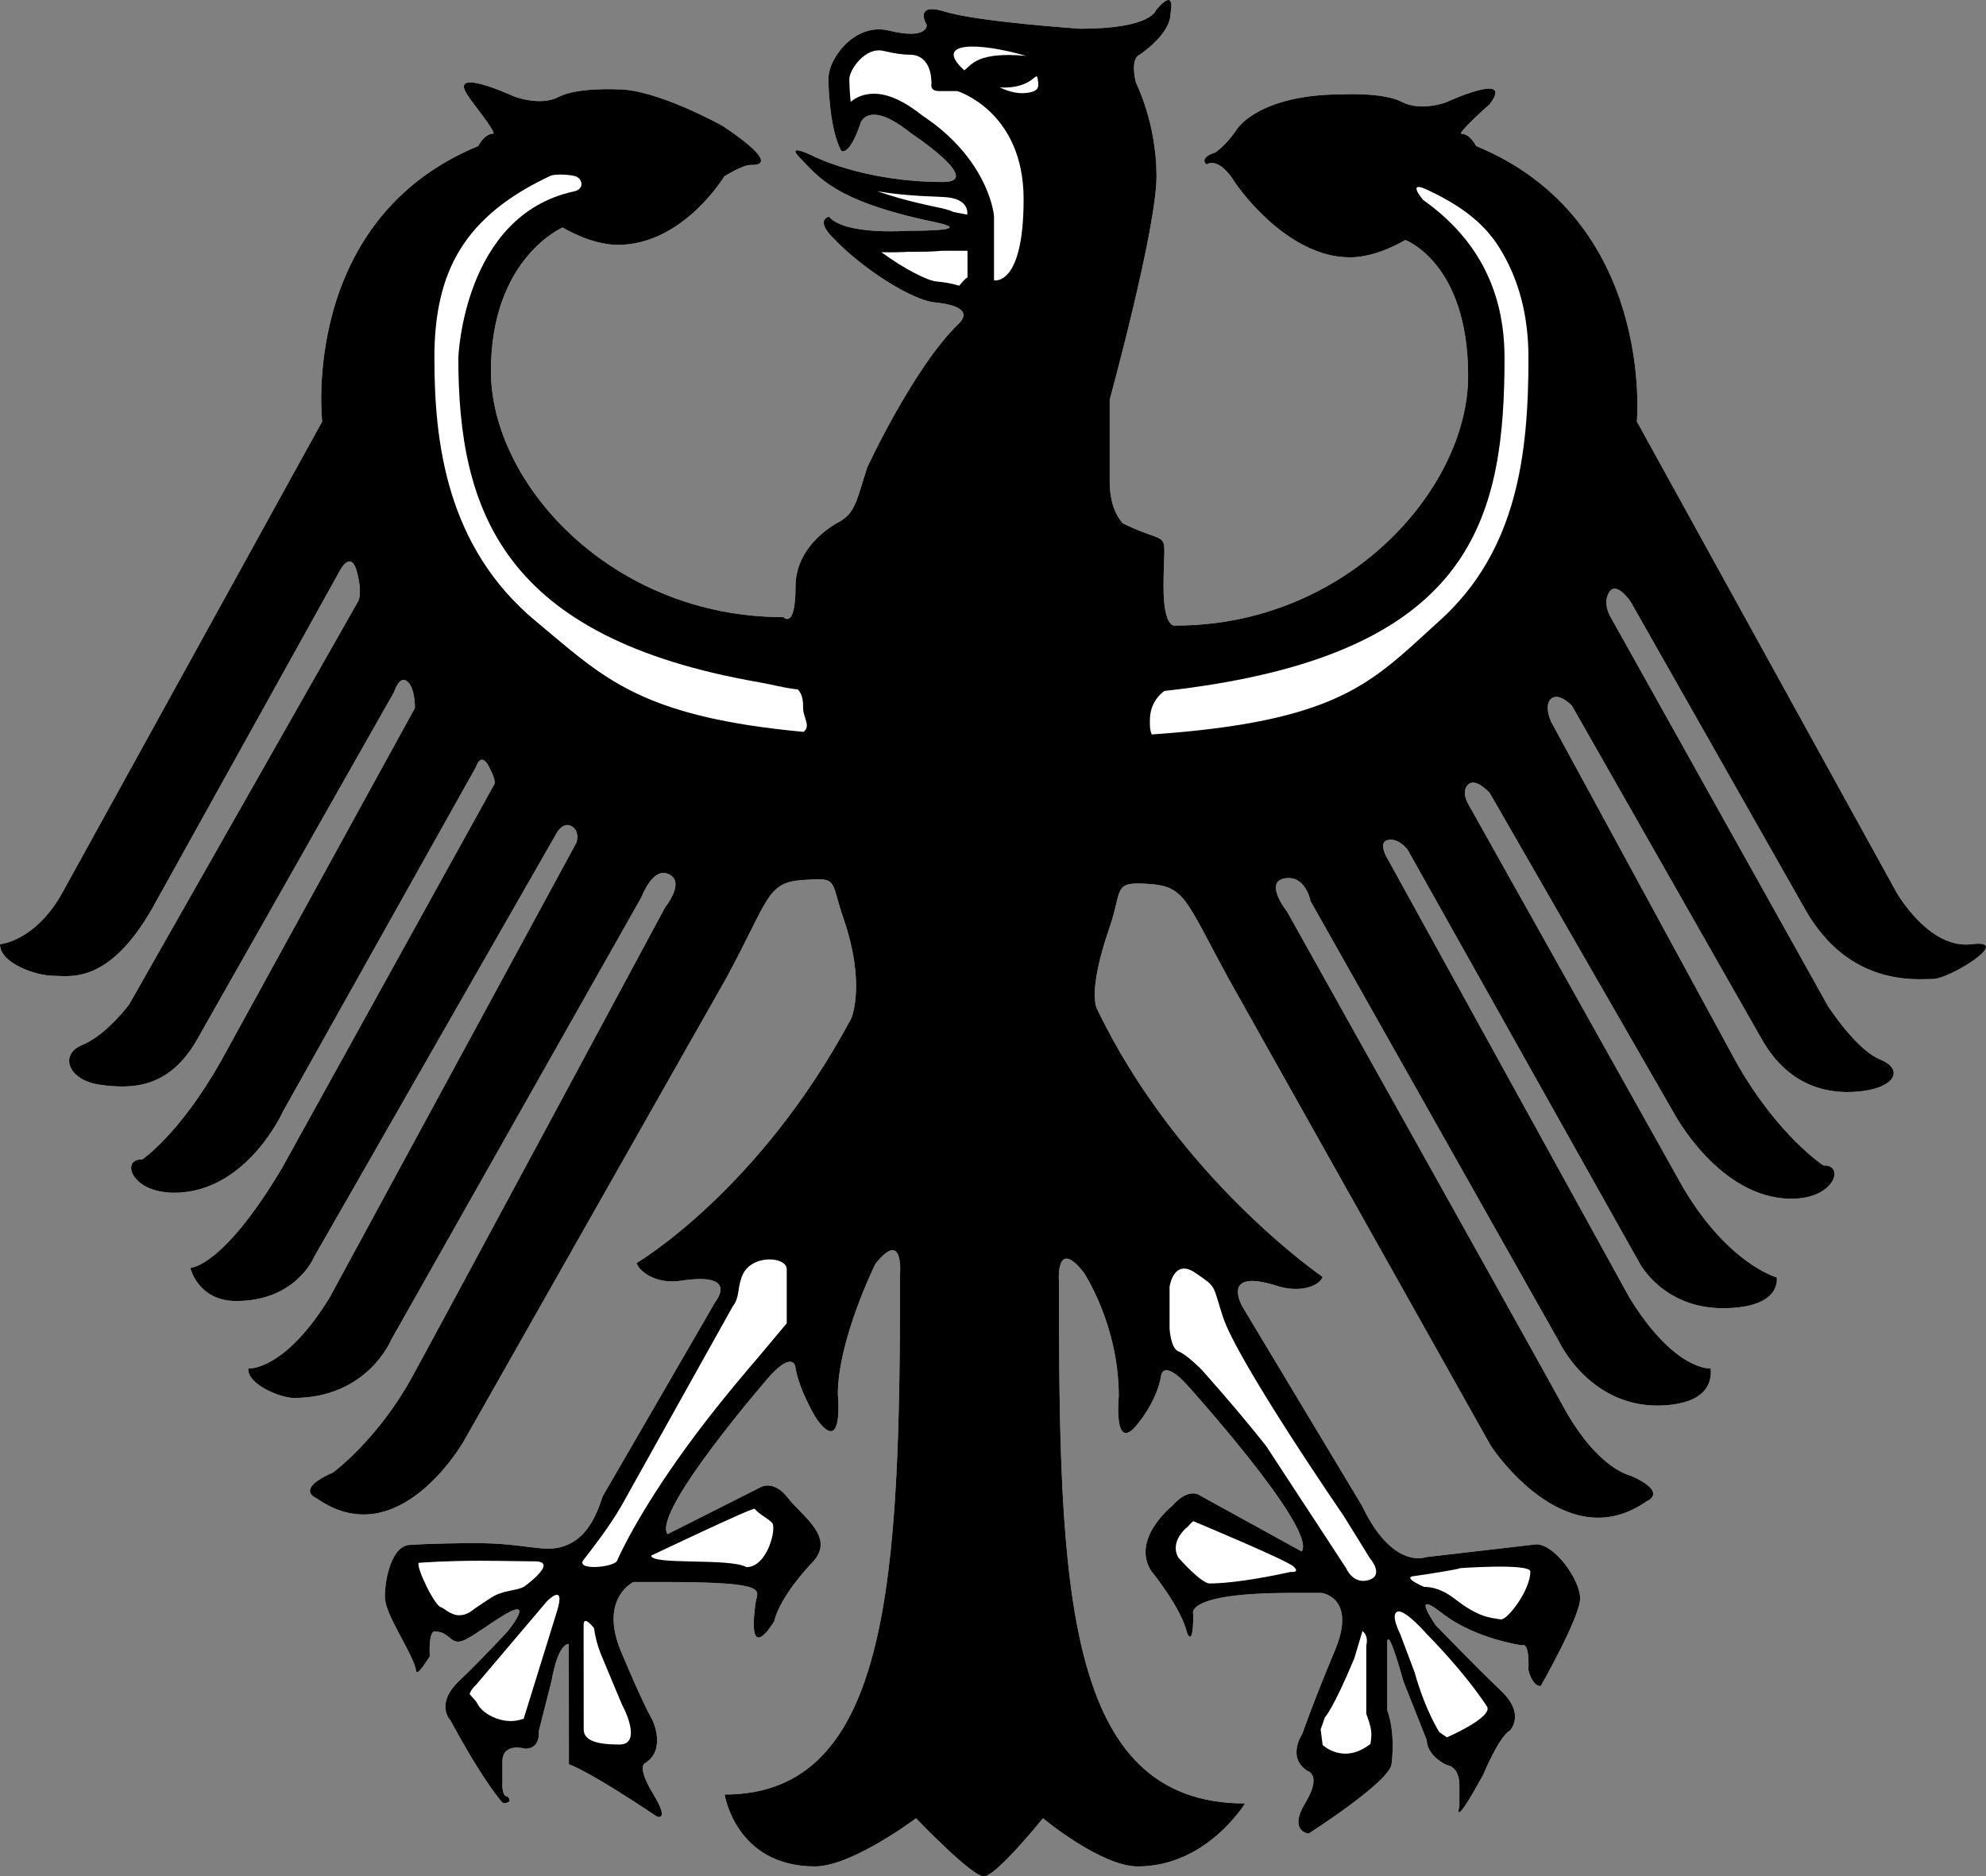 <?xml version="1.0" encoding="UTF-8" standalone="no"?>
<svg
   xmlns:dc="http://purl.org/dc/elements/1.1/"
   xmlns:cc="http://creativecommons.org/ns#"
   xmlns:rdf="http://www.w3.org/1999/02/22-rdf-syntax-ns#"
   xmlns:svg="http://www.w3.org/2000/svg"
   xmlns="http://www.w3.org/2000/svg"
   version="1.1"
   width="1000"
   height="945"
   viewBox="0 0 1000 945"
   id="Bundesadler"
   xml:space="preserve"><rect x="0" y="0" width="1000" height="945" fill="#808080" stroke="none"/><defs
     id="defs7" /><path
     d="m 992.763,475.521 c -21.576,2.734 -37.92,-26.272 -37.92,-26.272 L 824.204,212.292 c 0,0 9.267,-101.572 -80.909,-138.732 0,0 -3.091,-6.193 -7.411,-6.193 -2.399,0 13.075,-13.925 14.236,-14.91 12.933,-17.076 -22.139,-0.862 -22.139,-0.862 0,0 -12.756,4.677 -22.034,-0.249 -9.277,-4.926 -30.021,-3.832 -30.021,-3.832 -42.028,0 -52.944,17.342 -52.944,17.342 -5.457,8.21 -10.989,11.926 -10.989,11.926 -8.731,2.736 -4.538,6.005 -4.538,6.005 7.098,-3.832 14.422,9.175 14.422,9.175 0,0 25.123,37.65 57.873,37.65 13.839,0 27.836,-8.757 27.836,-8.757 0,0 31.657,11.494 31.657,68.416 0,56.921 -61.018,125.769 -147.258,125.769 0,0 -6.119,2.304 -6.119,-19.589 0,-31.486 5.178,-19.354 -20.402,-31.823 0.036,0.093 -0.363,-0.167 -1.445,-0.714 0.493,0.248 0.974,0.483 1.445,0.714 -0.135,-0.356 -6.702,-5.943 -6.702,-21.123 v -41.251 c 0,0 23.577,-85.927 23.577,-112.61 0,-26.683 -10.375,-47.035 -10.375,-47.035 0,0 -3.157,-11.762 1.805,-14.023 0,0 15.637,-10.093 15.637,-20.947 0,0 3.009,-13.87 -7.366,-1.512 0,0 -2.091,9.347 -38.171,9.347 0,0 -51.732,-3.527 -67.97,-8.592 -16.236,-5.066 -9.318,6.63 -9.318,6.63 0,0 1.013,7.77 -19.095,2.866 -16.688,-4.07 -30.37,13.592 -30.37,24.433 0,0 0.139,24.479 6.467,36.169 0,0 4.061,3.166 9.923,-14.473 0,0 4.211,-11.306 24.958,5.427 0,0 37.584,24.724 16.386,24.724 -40.741,0 -66.149,-13.417 -66.149,-13.417 0,0 -13.98,-6.784 -5.412,1.809 8.569,8.594 16.688,21.255 66.75,31.658 20.687,4.298 -3.607,4.522 -13.08,4.522 0,0 -31.42,2.409 -39.538,-7.089 0,0 -6.855,1.326 1.469,10.102 16.616,17.522 41.256,32.037 51.464,33.02 15.627,1.505 17.226,6.089 12.33,10.804 -22.531,21.7 -45.956,72.196 -45.956,72.196 -5.457,16.74 -5.894,22.932 -14.316,27.651 0.011,-0.006 -21.848,10.645 -21.848,32.537 0,21.892 -6.118,15.354 -6.118,15.354 -86.24,0 -147.258,-67.032 -147.258,-123.954 0,-56.921 36.125,-72.288 36.125,-72.288 0,0 13.998,8.757 27.836,8.757 32.75,0 53.538,-34.475 53.538,-34.475 0,0 9.288,-5.876 13.362,-5.769 17.286,0.455 -14.47,-19.825 -14.47,-19.825 0,0 -32.785,-18.25 -52.341,-18.25 0,0 -20.74,-1.095 -30.02,3.831 -9.28,4.926 -22.639,-0.356 -22.639,-0.356 0,0 -35.141,-16.247 -22.105,0.908 -1.725,-1.613 14.354,17.975 11.746,17.975 -4.321,0 -7.412,6.193 -7.412,6.193 -90.176,37.16 -78.583,138.74 -78.583,138.74 L 31.586,449.25 C 17.825,474.211 0,475.521 0,475.521 c 0,9.802 18.498,15.898 26.691,15.898 8.188,0 27.813,4.883 50.011,-34.02 l 94.825,-170.706 c 0,0 5.428,-9.912 8.332,1.739 2.904,11.652 0.316,14.687 0.316,14.687 L 65.067,505.811 c 0,0 -11.47,15.466 -23.533,20.39 -12.064,4.924 -7.096,17.916 8.733,20.104 15.83,2.189 34.776,2.181 48.984,-22.783 L 198.41,348.55 c 0,0 2.667,-8.8 6.733,-5.304 4.067,3.495 3.767,13.355 3.767,13.355 l -97.62,177.764 c -20.999,37.158 -39.702,49.573 -39.702,49.573 -10.76,-0.59 -6.105,16.753 16.129,16.753 36.461,0 54.77,-40.935 54.77,-40.935 l 97.218,-173.55 c 0,0 2.324,-7.876 6.392,-0.303 4.066,7.573 2.807,9.056 2.807,9.056 L 142.11,588.076 c -30.007,50.528 -46.28,50.455 -46.28,50.455 0,0 3.767,16.698 23.157,16.698 30.266,0 39.269,-22.362 39.269,-22.362 L 280.371,419.4 c 0,0 3.207,-5.84 7.536,-3.221 4.329,2.617 2.346,8.178 2.346,8.178 L 165.93,653.576 c -22.853,37.16 -40.876,35.633 -40.876,35.633 -0.768,7.826 15.961,14.83 22.92,14.83 37.143,0 49.029,-29.348 49.029,-29.348 l 126.05,-222.992 c 0,0 5.246,-14.244 12.76,-11.781 10.221,3.35 -0.905,17.022 -0.905,17.022 0,0 -110.108,204.968 -127.404,236.556 -17.295,31.584 -39.779,48.053 -39.779,48.053 -19.765,8.674 -8.332,13.008 -8.332,13.008 41.383,29.107 74.203,-28.869 74.203,-28.869 L 365.713,492.57 c 21.563,-39.748 20.182,-48.14 38.478,-49.38 18.296,-1.239 13.668,-0.464 20.45,19.156 11.505,33.285 4.035,50.459 4.035,50.459 -46.549,87.148 -108.167,123.308 -108.167,123.308 1.545,4.559 10.171,10.774 22.333,8.907 29.868,-4.59 17.37,10.574 17.37,10.574 l -56.772,98.039 c -3.412,10.506 -8.219,21.152 -19.427,25.047 -10.147,3.525 -19.201,-1.51 -43.931,-1.51 -22.434,0 -33.393,0.871 -33.393,0.871 -9.305,0 -12.899,16.832 -12.899,26.162 0,9.335 14.433,28.648 15.796,37.448 0.458,2.955 6.806,-7.482 6.806,-7.482 -0.619,-14.927 3.103,-12.439 3.103,-12.439 5.808,0 7.107,5.055 11.155,5.055 4.05,0 10.037,-5.117 20.974,-12.097 19.377,-12.362 4.308,6.525 4.308,6.525 0,0 -12.347,13.543 -24.754,25.36 -12.408,11.819 -4.342,19.905 -4.342,19.905 17.575,32.536 26.407,41.612 26.407,41.612 5.648,0 2.421,-3.238 2.421,-3.238 -3.229,0 -2.691,-7.284 -2.691,-7.284 v -10.341 c 0,-9.953 11.435,-6.542 11.435,-6.542 8.022,0 6.863,-8.75 6.863,-8.75 l 6.422,-25.262 c 3.575,-20.069 8.721,-18.664 8.721,-18.664 l 0.044,60.569 c 0.887,0.233 9.965,3.251 44.279,26.257 0,0 6.797,2.856 -1.887,-11.452 -8.685,-14.306 -3.83,-15.519 -3.83,-15.519 10.546,-6.846 3.606,-21.39 3.606,-21.39 0,0 -4.751,-7.994 -15.917,-34.745 -11.167,-26.747 6.253,-34.988 6.253,-34.988 h 15.439 c 54.592,0 46.92,4.139 46.049,10.489 -4.51,32.858 9.417,9.238 9.417,9.238 3.103,-13.063 18.758,-29.142 18.758,-29.142 12.79,-12.806 -4.433,-23.326 -11.966,-33.039 -7.532,-9.715 -14.268,-4.978 -14.268,-4.978 l -46.274,23.322 c -8.064,-11.195 51.934,-80.133 51.934,-80.133 11.166,-11.816 12.39,-4.391 12.39,-4.391 1.862,12.442 10.882,26.733 10.882,26.733 13.648,18.66 10.563,-12.608 10.563,-12.608 0,-27.543 18.912,-65.705 18.912,-65.705 14.27,-18.037 12.408,4.979 12.408,4.979 0,153.027 -4.884,262.263 -88.314,262.263 0,0 5.512,36.21 45.494,36.21 18.609,0 50.885,-24.262 50.885,-24.262 0,0 27.911,29.283 34.114,29.283 6.204,0 29.777,-29.277 29.777,-29.277 0,0 29.157,24.263 47.77,24.263 34.739,0 53.972,-31.724 53.972,-31.724 -91.194,0 -93.677,-109.488 -93.677,-262.514 0,0 -1.86,-23.018 12.408,-4.979 0,0 17.706,26.298 17.706,62.38 0,0 -3.087,31.27 10.563,12.604 0,0 8.953,-10.91 10.814,-23.352 0,0 1.224,-7.431 12.39,4.387 0,0 66.398,73.369 58.333,84.566 L 604.57,753.362 c 0,0 -5.582,-4.976 -14.268,4.977 0,0 -21.092,16.799 -10.547,32.971 0,0 14.889,18.038 17.989,31.104 0,0 3.103,8.086 3.103,-9.331 0,0 -5.513,-10.843 49.079,-10.843 h 15.438 c 0,0 17.99,2.135 6.823,28.884 -11.166,26.749 -16.412,42.016 -16.412,42.016 0,0 -8.082,11.835 2.463,18.679 0,0 7.711,1.832 -0.973,16.139 -8.686,14.309 1.61,15.502 1.61,15.502 0,0 41.85,-26.684 41.85,-35.392 0,0 2.127,-14.96 -2.215,-26.781 v -33.273 c 0,0 -0.569,-12.439 8.117,18.664 l 11.77,29.713 c 0,0 -0.305,7.609 10.244,12.589 0,0 6.203,0.354 6.203,10.308 v 10.339 c 0,0 -4.059,13.53 12.071,-15.974 0,0 7.779,-18.981 13.362,-22.095 0,0 8.065,-8.083 -4.341,-19.902 -12.408,-11.821 -32.88,-32.971 -32.88,-32.971 0,0 -13.647,-19.283 3.103,-6.221 16.748,13.063 40.322,16.173 40.322,16.173 0,0 3.721,-2.487 3.103,12.441 0,0 1.859,8.089 6.202,8.089 0,0 19.854,-34.84 19.854,-44.17 0,-9.33 -12.742,-27.24 -22.049,-27.24 l -55.496,6.428 c 0,0 -16.784,6.777 -32.31,-25.891 L 625.658,658.19 c 0,0 -11.784,-19.912 17.371,-10.576 11.72,3.754 21.411,0.018 22.955,-4.539 0,0 -72.583,-49.578 -113.528,-134.806 0,0 -5.317,-7.768 6.188,-41.055 6.782,-19.621 1.375,-23.299 19.671,-22.058 18.296,1.24 18.376,7.329 39.942,47.075 L 750.704,728.2 c 0,0 37.06,56.979 78.44,27.869 0,0 11.433,-4.336 -8.331,-13.005 0,0 -16.372,-3.1 -33.667,-34.688 C 769.852,676.792 648.055,459.1 648.055,459.1 c 0,0 -11.798,-14.861 -1.206,-16.72 10.591,-1.857 13.062,11.479 13.062,11.479 l 125.384,222.313 c 0,0 16.057,34.066 53.115,31.586 19.961,-1.334 23.733,-10.725 22.966,-18.551 0,0 -18.022,1.527 -40.875,-35.633 L 698.823,432.773 c 0,0 -5.396,-8.432 -0.053,-9.705 5.345,-1.275 9.934,4.75 9.934,4.75 l 116.737,208.098 c 0,0 11.734,22.918 41.998,22.918 30.265,0 27.176,-15.512 27.176,-15.512 0,0 -24.071,-6.472 -46.926,-44.867 L 739.284,404.902 c 0,0 -3.807,-6.107 -0.03,-9.785 3.775,-3.678 10.834,4.215 10.834,4.215 l 92.646,161.029 c 0,0 22.834,43.354 59.294,43.354 22.235,0 26.89,-17.342 16.131,-16.752 0,0 -22.927,-14.838 -43.926,-51.996 L 780.971,363.41 c 0,0 -3.827,-8.433 0.182,-11.602 4.008,-3.169 10.318,3.55 10.318,3.55 l 95.706,168.161 c 14.208,24.964 35.462,28.08 51.291,25.894 15.831,-2.191 20.195,-10.949 8.131,-15.875 -12.063,-4.926 -26.144,-26.818 -26.144,-26.818 L 811.289,311.324 c 0,0 -4.735,-7.109 -1.025,-13.063 3.709,-5.953 10.852,4.853 10.852,4.853 l 88.008,155.194 c 22.198,38.898 56.091,34.729 64.278,34.729 8.187,0 40.936,-20.254 19.361,-17.516 z"
     id="Bundesadler__x28_Hexagonal_x29__Kontur"
     style="fill:#ffffff" /><path
     d="m 992.763,475.521 c -21.576,2.734 -37.92,-26.272 -37.92,-26.272 L 824.204,212.292 c 0,0 9.267,-101.572 -80.909,-138.732 0,0 -3.091,-6.193 -7.411,-6.193 -2.399,0 13.075,-13.925 14.236,-14.91 12.933,-17.076 -22.139,-0.862 -22.139,-0.862 0,0 -12.756,4.677 -22.034,-0.249 -9.277,-4.926 -30.021,-3.832 -30.021,-3.832 -42.028,0 -52.944,17.342 -52.944,17.342 -5.457,8.21 -10.989,11.926 -10.989,11.926 -8.731,2.736 -4.538,6.005 -4.538,6.005 7.098,-3.832 14.422,9.175 14.422,9.175 0,0 25.123,37.65 57.873,37.65 13.839,0 27.836,-8.757 27.836,-8.757 0,0 31.657,11.494 31.657,68.416 0,56.921 -61.018,125.769 -147.258,125.769 0,0 -6.119,2.304 -6.119,-19.589 0,-31.486 5.178,-19.354 -20.402,-31.823 0.036,0.093 -0.363,-0.167 -1.445,-0.714 0.493,0.248 0.974,0.483 1.445,0.714 -0.135,-0.356 -6.702,-5.943 -6.702,-21.123 v -41.251 c 0,0 23.577,-85.927 23.577,-112.61 0,-26.683 -10.375,-47.035 -10.375,-47.035 0,0 -3.157,-11.762 1.805,-14.023 0,0 15.637,-10.093 15.637,-20.947 0,0 3.009,-13.87 -7.366,-1.512 0,0 -2.091,9.347 -38.171,9.347 0,0 -51.732,-3.527 -67.97,-8.592 -16.236,-5.066 -9.318,6.63 -9.318,6.63 0,0 1.013,7.77 -19.095,2.866 -16.688,-4.07 -30.37,13.592 -30.37,24.433 0,0 0.139,24.479 6.467,36.169 0,0 4.061,3.166 9.923,-14.473 0,0 4.211,-11.306 24.958,5.427 0,0 37.584,24.724 16.386,24.724 -40.741,0 -66.149,-13.417 -66.149,-13.417 0,0 -13.98,-6.784 -5.412,1.809 8.569,8.594 16.688,21.255 66.75,31.658 20.687,4.298 -3.607,4.522 -13.08,4.522 0,0 -31.42,2.409 -39.538,-7.089 0,0 -6.855,1.326 1.469,10.102 16.616,17.522 41.256,32.037 51.464,33.02 15.627,1.505 17.226,6.089 12.33,10.804 -22.531,21.7 -45.956,72.196 -45.956,72.196 -5.457,16.74 -5.894,22.932 -14.316,27.651 0.011,-0.006 -21.848,10.645 -21.848,32.537 0,21.892 -6.118,15.354 -6.118,15.354 -86.24,0 -147.258,-67.032 -147.258,-123.954 0,-56.921 36.125,-72.288 36.125,-72.288 0,0 13.998,8.757 27.836,8.757 32.75,0 53.538,-34.475 53.538,-34.475 0,0 9.288,-5.876 13.362,-5.769 17.286,0.455 -14.47,-19.825 -14.47,-19.825 0,0 -32.785,-18.25 -52.341,-18.25 0,0 -20.74,-1.095 -30.02,3.831 -9.28,4.926 -22.639,-0.356 -22.639,-0.356 0,0 -35.141,-16.247 -22.105,0.908 -1.725,-1.613 14.354,17.975 11.746,17.975 -4.321,0 -7.412,6.193 -7.412,6.193 -90.176,37.16 -78.583,138.74 -78.583,138.74 L 31.586,449.25 C 17.825,474.211 0,475.521 0,475.521 c 0,9.802 18.498,15.898 26.691,15.898 8.188,0 27.813,4.883 50.011,-34.02 l 94.825,-170.706 c 0,0 5.428,-9.912 8.332,1.739 2.904,11.652 0.316,14.687 0.316,14.687 L 65.067,505.811 c 0,0 -11.47,15.466 -23.533,20.39 -12.064,4.924 -7.096,17.916 8.733,20.104 15.83,2.189 34.776,2.181 48.984,-22.783 L 198.41,348.55 c 0,0 2.667,-8.8 6.733,-5.304 4.067,3.495 3.767,13.355 3.767,13.355 l -97.62,177.764 c -20.999,37.158 -39.702,49.573 -39.702,49.573 -10.76,-0.59 -6.105,16.753 16.129,16.753 36.461,0 54.77,-40.935 54.77,-40.935 l 97.218,-173.55 c 0,0 2.324,-7.876 6.392,-0.303 4.066,7.573 2.807,9.056 2.807,9.056 L 142.11,588.076 c -30.007,50.528 -46.28,50.455 -46.28,50.455 0,0 3.767,16.698 23.157,16.698 30.266,0 39.269,-22.362 39.269,-22.362 L 280.371,419.4 c 0,0 3.207,-5.84 7.536,-3.221 4.329,2.617 2.346,8.178 2.346,8.178 L 165.93,653.576 c -22.853,37.16 -40.876,35.633 -40.876,35.633 -0.768,7.826 15.961,14.83 22.92,14.83 37.143,0 49.029,-29.348 49.029,-29.348 l 126.05,-222.992 c 0,0 5.246,-14.244 12.76,-11.781 10.221,3.35 -0.905,17.022 -0.905,17.022 0,0 -110.108,204.968 -127.404,236.556 -17.295,31.584 -39.779,48.053 -39.779,48.053 -19.765,8.674 -8.332,13.008 -8.332,13.008 41.383,29.107 74.203,-28.869 74.203,-28.869 L 365.713,492.57 c 21.563,-39.748 20.182,-48.14 38.478,-49.38 18.296,-1.239 13.668,-0.464 20.45,19.156 11.505,33.285 4.035,50.459 4.035,50.459 -46.549,87.148 -108.167,123.308 -108.167,123.308 1.545,4.559 10.171,10.774 22.333,8.907 29.868,-4.59 17.37,10.574 17.37,10.574 l -56.772,98.039 c -3.412,10.506 -8.219,21.152 -19.427,25.047 -10.147,3.525 -19.201,-1.51 -43.931,-1.51 -22.434,0 -33.393,0.871 -33.393,0.871 -9.305,0 -12.899,16.832 -12.899,26.162 0,9.335 14.433,28.648 15.796,37.448 0.458,2.955 6.806,-7.482 6.806,-7.482 -0.619,-14.927 3.103,-12.439 3.103,-12.439 5.808,0 7.107,5.055 11.155,5.055 4.05,0 10.037,-5.117 20.974,-12.097 19.377,-12.362 4.308,6.525 4.308,6.525 0,0 -12.347,13.543 -24.754,25.36 -12.408,11.819 -4.342,19.905 -4.342,19.905 17.575,32.536 26.407,41.612 26.407,41.612 5.648,0 2.421,-3.238 2.421,-3.238 -3.229,0 -2.691,-7.284 -2.691,-7.284 v -10.341 c 0,-9.953 11.435,-6.542 11.435,-6.542 8.022,0 6.863,-8.75 6.863,-8.75 l 6.422,-25.262 c 3.575,-20.069 8.721,-18.664 8.721,-18.664 l 0.044,60.569 c 0.887,0.233 9.965,3.251 44.279,26.257 0,0 6.797,2.856 -1.887,-11.452 -8.685,-14.306 -3.83,-15.519 -3.83,-15.519 10.546,-6.846 3.606,-21.39 3.606,-21.39 0,0 -4.751,-7.994 -15.917,-34.745 -11.167,-26.747 6.253,-34.988 6.253,-34.988 h 15.439 c 54.592,0 46.92,4.139 46.049,10.489 -4.51,32.858 9.417,9.238 9.417,9.238 3.103,-13.063 18.758,-29.142 18.758,-29.142 12.79,-12.806 -4.433,-23.326 -11.966,-33.039 -7.532,-9.715 -14.268,-4.978 -14.268,-4.978 l -46.274,23.322 c -8.064,-11.195 51.934,-80.133 51.934,-80.133 11.166,-11.816 12.39,-4.391 12.39,-4.391 1.862,12.442 10.882,26.733 10.882,26.733 13.648,18.66 10.563,-12.608 10.563,-12.608 0,-27.543 18.912,-65.705 18.912,-65.705 14.27,-18.037 12.408,4.979 12.408,4.979 0,153.027 -4.884,262.263 -88.314,262.263 0,0 5.512,36.21 45.494,36.21 18.609,0 50.885,-24.262 50.885,-24.262 0,0 27.911,29.283 34.114,29.283 6.204,0 29.777,-29.277 29.777,-29.277 0,0 29.157,24.263 47.77,24.263 34.739,0 53.972,-31.724 53.972,-31.724 -91.194,0 -93.677,-109.488 -93.677,-262.514 0,0 -1.86,-23.018 12.408,-4.979 0,0 17.706,26.298 17.706,62.38 0,0 -3.087,31.27 10.563,12.604 0,0 8.953,-10.91 10.814,-23.352 0,0 1.224,-7.431 12.39,4.387 0,0 66.398,73.369 58.333,84.566 L 604.57,753.362 c 0,0 -5.582,-4.976 -14.268,4.977 0,0 -21.092,16.799 -10.547,32.971 0,0 14.889,18.038 17.989,31.104 0,0 3.103,8.086 3.103,-9.331 0,0 -5.513,-10.843 49.079,-10.843 h 15.438 c 0,0 17.99,2.135 6.823,28.884 -11.166,26.749 -16.412,42.016 -16.412,42.016 0,0 -8.082,11.835 2.463,18.679 0,0 7.711,1.832 -0.973,16.139 -8.686,14.309 1.61,15.502 1.61,15.502 0,0 41.85,-26.684 41.85,-35.392 0,0 2.127,-14.96 -2.215,-26.781 v -33.273 c 0,0 -0.569,-12.439 8.117,18.664 l 11.77,29.713 c 0,0 -0.305,7.609 10.244,12.589 0,0 6.203,0.354 6.203,10.308 v 10.339 c 0,0 -4.059,13.53 12.071,-15.974 0,0 7.779,-18.981 13.362,-22.095 0,0 8.065,-8.083 -4.341,-19.902 -12.408,-11.821 -32.88,-32.971 -32.88,-32.971 0,0 -13.647,-19.283 3.103,-6.221 16.748,13.063 40.322,16.173 40.322,16.173 0,0 3.721,-2.487 3.103,12.441 0,0 1.859,8.089 6.202,8.089 0,0 19.854,-34.84 19.854,-44.17 0,-9.33 -12.742,-27.24 -22.049,-27.24 l -55.496,6.428 c 0,0 -16.784,6.777 -32.31,-25.891 L 625.658,658.19 c 0,0 -11.784,-19.912 17.371,-10.576 11.72,3.754 21.411,0.018 22.955,-4.539 0,0 -72.583,-49.578 -113.528,-134.806 0,0 -5.317,-7.768 6.188,-41.055 6.782,-19.621 1.375,-23.299 19.671,-22.058 18.296,1.24 18.376,7.329 39.942,47.075 L 750.704,728.2 c 0,0 37.06,56.979 78.44,27.869 0,0 11.433,-4.336 -8.331,-13.005 0,0 -16.372,-3.1 -33.667,-34.688 C 769.852,676.792 648.055,459.1 648.055,459.1 c 0,0 -11.798,-14.861 -1.206,-16.72 10.591,-1.857 13.062,11.479 13.062,11.479 l 125.384,222.313 c 0,0 16.057,34.066 53.115,31.586 19.961,-1.334 23.733,-10.725 22.966,-18.551 0,0 -18.022,1.527 -40.875,-35.633 L 698.823,432.773 c 0,0 -5.396,-8.432 -0.053,-9.705 5.345,-1.275 9.934,4.75 9.934,4.75 l 116.737,208.098 c 0,0 11.734,22.918 41.998,22.918 30.265,0 27.176,-15.512 27.176,-15.512 0,0 -24.071,-6.472 -46.926,-44.867 L 739.284,404.902 c 0,0 -3.807,-6.107 -0.03,-9.785 3.775,-3.678 10.834,4.215 10.834,4.215 l 92.646,161.029 c 0,0 22.834,43.354 59.294,43.354 22.235,0 26.89,-17.342 16.131,-16.752 0,0 -22.927,-14.838 -43.926,-51.996 L 780.971,363.41 c 0,0 -3.827,-8.433 0.182,-11.602 4.008,-3.169 10.318,3.55 10.318,3.55 l 95.706,168.161 c 14.208,24.964 35.462,28.08 51.291,25.894 15.831,-2.191 20.195,-10.949 8.131,-15.875 -12.063,-4.926 -26.144,-26.818 -26.144,-26.818 L 811.289,311.324 c 0,0 -4.735,-7.109 -1.025,-13.063 3.709,-5.953 10.852,4.853 10.852,4.853 l 88.008,155.194 c 22.198,38.898 56.091,34.729 64.278,34.729 8.187,0 40.936,-20.254 19.361,-17.516 z"
     id="path3184"
     style="fill:#000000" /><path
     d="m 247.344,804.604 c -2.962,1.89 -5.507,3.609 -7.751,5.13 -1.905,1.288 -4.239,3.756 -8.45,3.756 -4.212,0 -8.236,-4.021 -8.946,-4.021 -3.006,0 -12.858,-20.358 -11.363,-22.389 2.148,-0.146 13.29,-1.049 31.044,-1.049 9.656,0 21.815,0.303 27.474,0.303 12.366,0 -5.544,12.828 -5.544,12.828 -4.7,2.284 -10.327,1.527 -16.464,5.442 z"
     id="path3178"
     style="fill:#ffffff" /><path
     d="m 280.417,811.615 -16.79,54.17 c -0.221,-0.007 -0.457,-0.087 -0.669,-0.009 -8.536,3.169 -19.38,-1.813 -22.473,-7.536 l -0.681,-1.259 -3.303,-3.747 c 0,-0.403 0.461,-2.132 3.378,-4.909 l 35.443,-41.797 c 0.003,0 9.853,-10.269 5.095,5.087 z"
     id="path3176"
     style="fill:#ffffff" /><path
     d="m 649.926,791.66 c -24.657,5.385 -36.849,5.813 -40.825,5.813 -3.978,0 -14.247,-11.188 -15.812,-13.121 -4.399,-7.727 3.857,-14.721 3.991,-14.829 l 0.705,-0.568 0.636,-0.717 c 0.948,-1.086 1.694,-1.748 2.216,-2.142 0,0 46.938,19.558 50.501,22.845 3.561,3.285 -1.412,2.719 -1.412,2.719 z"
     id="path3174"
     style="fill:#ffffff" /><path
     d="m 712.149,793.732 c 2.559,-0.222 28.147,-4.357 22.034,-3.919 0,0 36.187,-2.684 36.384,1.644 0,9.455 -11.338,24.065 -14.573,24.065 -0.2,0 -0.402,0.006 -0.604,0.019 -4.933,-0.871 -10.704,-0.82 -22.752,-10.219 -6.407,-4.999 -11.668,-6.129 -15.646,-6.129 -0.002,0 -11.444,-4.891 -4.843,-5.461 z"
     id="path3172"
     style="fill:#ffffff" /><path
     d="m 703.703,811.656 c 3.857,-1.289 15.002,11.604 15.002,11.604 0.854,0.858 17.937,17.94 29.969,36.057 3.591,5.402 -20.11,15.645 -20.11,15.645 l -3.81,-2.579 c 0,0 -7.05,-10.776 -12.479,-30.211 l -7.286,-19.341 c 10e-4,0 -5.141,-9.885 -1.286,-11.175 z"
     id="path3170"
     style="fill:#ffffff" /><path
     d="m 522.698,41.158 c 0.394,2.951 -0.104,4.608 -4.442,5.441 -7.688,1.474 -14.779,-2.608 -14.779,-2.608 0,0 10.427,1.185 16.977,-4.613 2.115,-1.873 1.941,-0.495 2.244,1.78 z"
     id="path3102"
     style="fill:#ffffff" /><path
     d="m 516.661,28.14 c -24.178,-2.178 -27.256,4.271 -31.09,7.295 -0.027,-0.025 -0.054,-0.05 -0.082,-0.075 -15.955,-14.543 6.995,-14.242 31.172,-7.22 z"
     id="path3100"
     style="fill:#ffffff" /><path
     d="m 464.669,58.368 c -9.418,-7.516 -17.485,-11.171 -24.652,-11.171 -4.832,0 -8.79,1.684 -11.68,4.099 -0.441,-4.311 -0.651,-8.437 -0.675,-11.55 0,-4.009 6.61,-14.389 14.906,-14.389 0.798,0 1.614,0.1 2.425,0.298 5.308,1.294 9.765,1.924 13.622,1.923 0,0 10.4,-0.702 10.4,14.753 0,0 -0.963,3.542 3.854,3.542 h 9.17 c 0,0 33.375,10.142 33.375,54.415 0,44.271 -14.91,40.892 -14.91,40.892 v -11.753 c 0,0 0,-16.114 0,-19.919 10e-4,-4.631 -5.102,-30.822 -35.835,-51.14 z"
     id="path3098"
     style="fill:#ffffff" /><path
     d="m 471.565,104.31 c -12.432,-2.582 -22.113,-5.286 -29.771,-8.008 9.475,1.708 20.586,2.457 33.056,2.911 13.94,0.509 12.162,8.888 12.162,8.888 l -6.8,-1.309 c -2.666,-1.24 -5.881,-1.908 -8.647,-2.482 z"
     id="path3096"
     style="fill:#ffffff" /><path
     d="m 482.988,143.903 c -3.735,-1.213 -7.833,-1.802 -11.631,-2.168 -4.199,-0.404 -15.615,-5.957 -27.572,-14.725 1.483,0.045 3.011,0.069 4.582,0.069 4.398,0 7.785,-0.195 8.955,-0.273 6.62,0 12.316,-0.009 16.968,-0.506 h 12.869 v 13.428 c -1.126,0.322 -4.171,4.175 -4.171,4.175 z"
     id="path3094"
     style="fill:#ffffff" /><path
     d="m 404.58,368.591 c -10.279,-0.96 -19.566,-2.104 -28.003,-3.426 -60.039,-9.411 -77.204,-27.808 -106.619,-52.169 -45.405,-37.6 -51.229,-90.716 -51.229,-132.791 0,-43.891 15.319,-71.45 58.521,-91.701 2.137,-1.001 10.884,-0.676 13.257,0.574 2.804,1.476 3.76,6.18 -1.466,7.313 -55.862,12.021 -58.258,83.814 -58.258,83.814 0,77.32 22.485,140.988 151.356,163.384 7.927,1.377 10.896,2.596 19.646,3.654 2.392,2.643 2.619,5.931 2.619,9.51 0.003,4.727 4.093,8.956 0.176,11.838 z"
     id="path3050"
     style="fill:#ffffff" /><path
     d="m 314.564,861.24 c 0.297,0.737 8.31,17.349 -2.65,17.349 -10.961,0 -18.006,-1.785 -18.006,-7.638 l -0.042,-52.622 c 0,-5.307 5.286,1.714 5.286,1.714 0.521,4.308 1.761,9.061 3.938,14.274 9.163,21.954 10.188,24.636 11.474,26.923 z"
     id="path3040"
     style="fill:#ffffff" /><path
     d="m 380.003,759.875 c 1.994,2.574 6.462,4.689 8.738,7.027 2.471,2.534 -2.278,22.35 -12.866,22.35 -8.3,-4.752 -47.994,-0.887 -47.994,-5.807 0,0 51.389,-24.515 52.122,-23.57 z"
     id="path3038"
     style="fill:#ffffff" /><path
     d="m 396.146,666.447 -15.756,18.782 c 0,0 -15.7,18.056 -29.76,36.779 -27.316,36.381 -38.378,60.389 -39.854,63.922 -1.474,3.533 -21.181,5.191 -16.99,-0.266 4.19,-5.459 13.21,-16.879 19.331,-27.686 l 55.846,-100.07 c 3.574,-4.746 2.085,-7.93 4.506,-14.785 4.17,-11.809 22.677,-10.4 22.677,-3.957 v 27.281 z"
     id="path3036"
     style="fill:#ffffff" /><path
     d="m 690.082,878.26 c -13.619,10.731 -24.097,0.55 -24.097,0.55 l -1.006,-7.832 2.165,-6.121 c 0.051,-0.152 3.899,-3.599 14.771,-29.648 l 4.136,-13.795 c 3.351,2.877 1.912,7.107 1.912,7.107 v 34.648 l 0.648,1.771 c 2.636,7.171 1.914,9.519 1.471,13.32 z"
     id="path3022"
     style="fill:#ffffff" /><path
     d="m 676.493,763.316 13.259,21.401 c 0,0 7.489,8.51 -0.499,11.014 -7.987,2.503 -11.482,-6.01 -11.482,-6.01 l -40.203,-61.414 c -15.633,-19.793 -32.804,-38.793 -32.804,-38.793 0,0 -7.37,-7.422 -11.363,-8.922 -3.994,-1.502 -4.492,-11.518 -4.492,-11.518 V 648.05 c 0,0 2,-14.522 12.979,-7.008 10.979,7.518 8.576,5.75 13.8,21.939 7.26,22.511 60.805,100.335 60.805,100.335 z"
     id="path3020"
     style="fill:#ffffff" /><path
     d="m 626.403,364.68 c -13.05,2.209 -28.309,3.954 -46.454,5.201 -1.038,-2.223 -0.958,-4.63 -0.958,-7.156 0,-5.851 2.4,-11.096 7.265,-14.739 9.047,-1.005 17.615,-2.187 25.741,-3.53 130.418,-21.586 145.571,-85.911 145.571,-164.25 0,-35.285 -14.904,-61.003 -40.908,-79.44 0,0 -9.15,-10.556 2.481,-4.968 14.381,6.909 27.162,15.01 35.9,29.054 9.314,14.97 14.58,33.188 14.58,55.354 0,47.865 -5.431,97.042 -44.82,132.469 -27.085,24.36 -42.249,42.497 -98.398,52.005 z"
     id="path3000"
     style="fill:#ffffff" /></svg>
